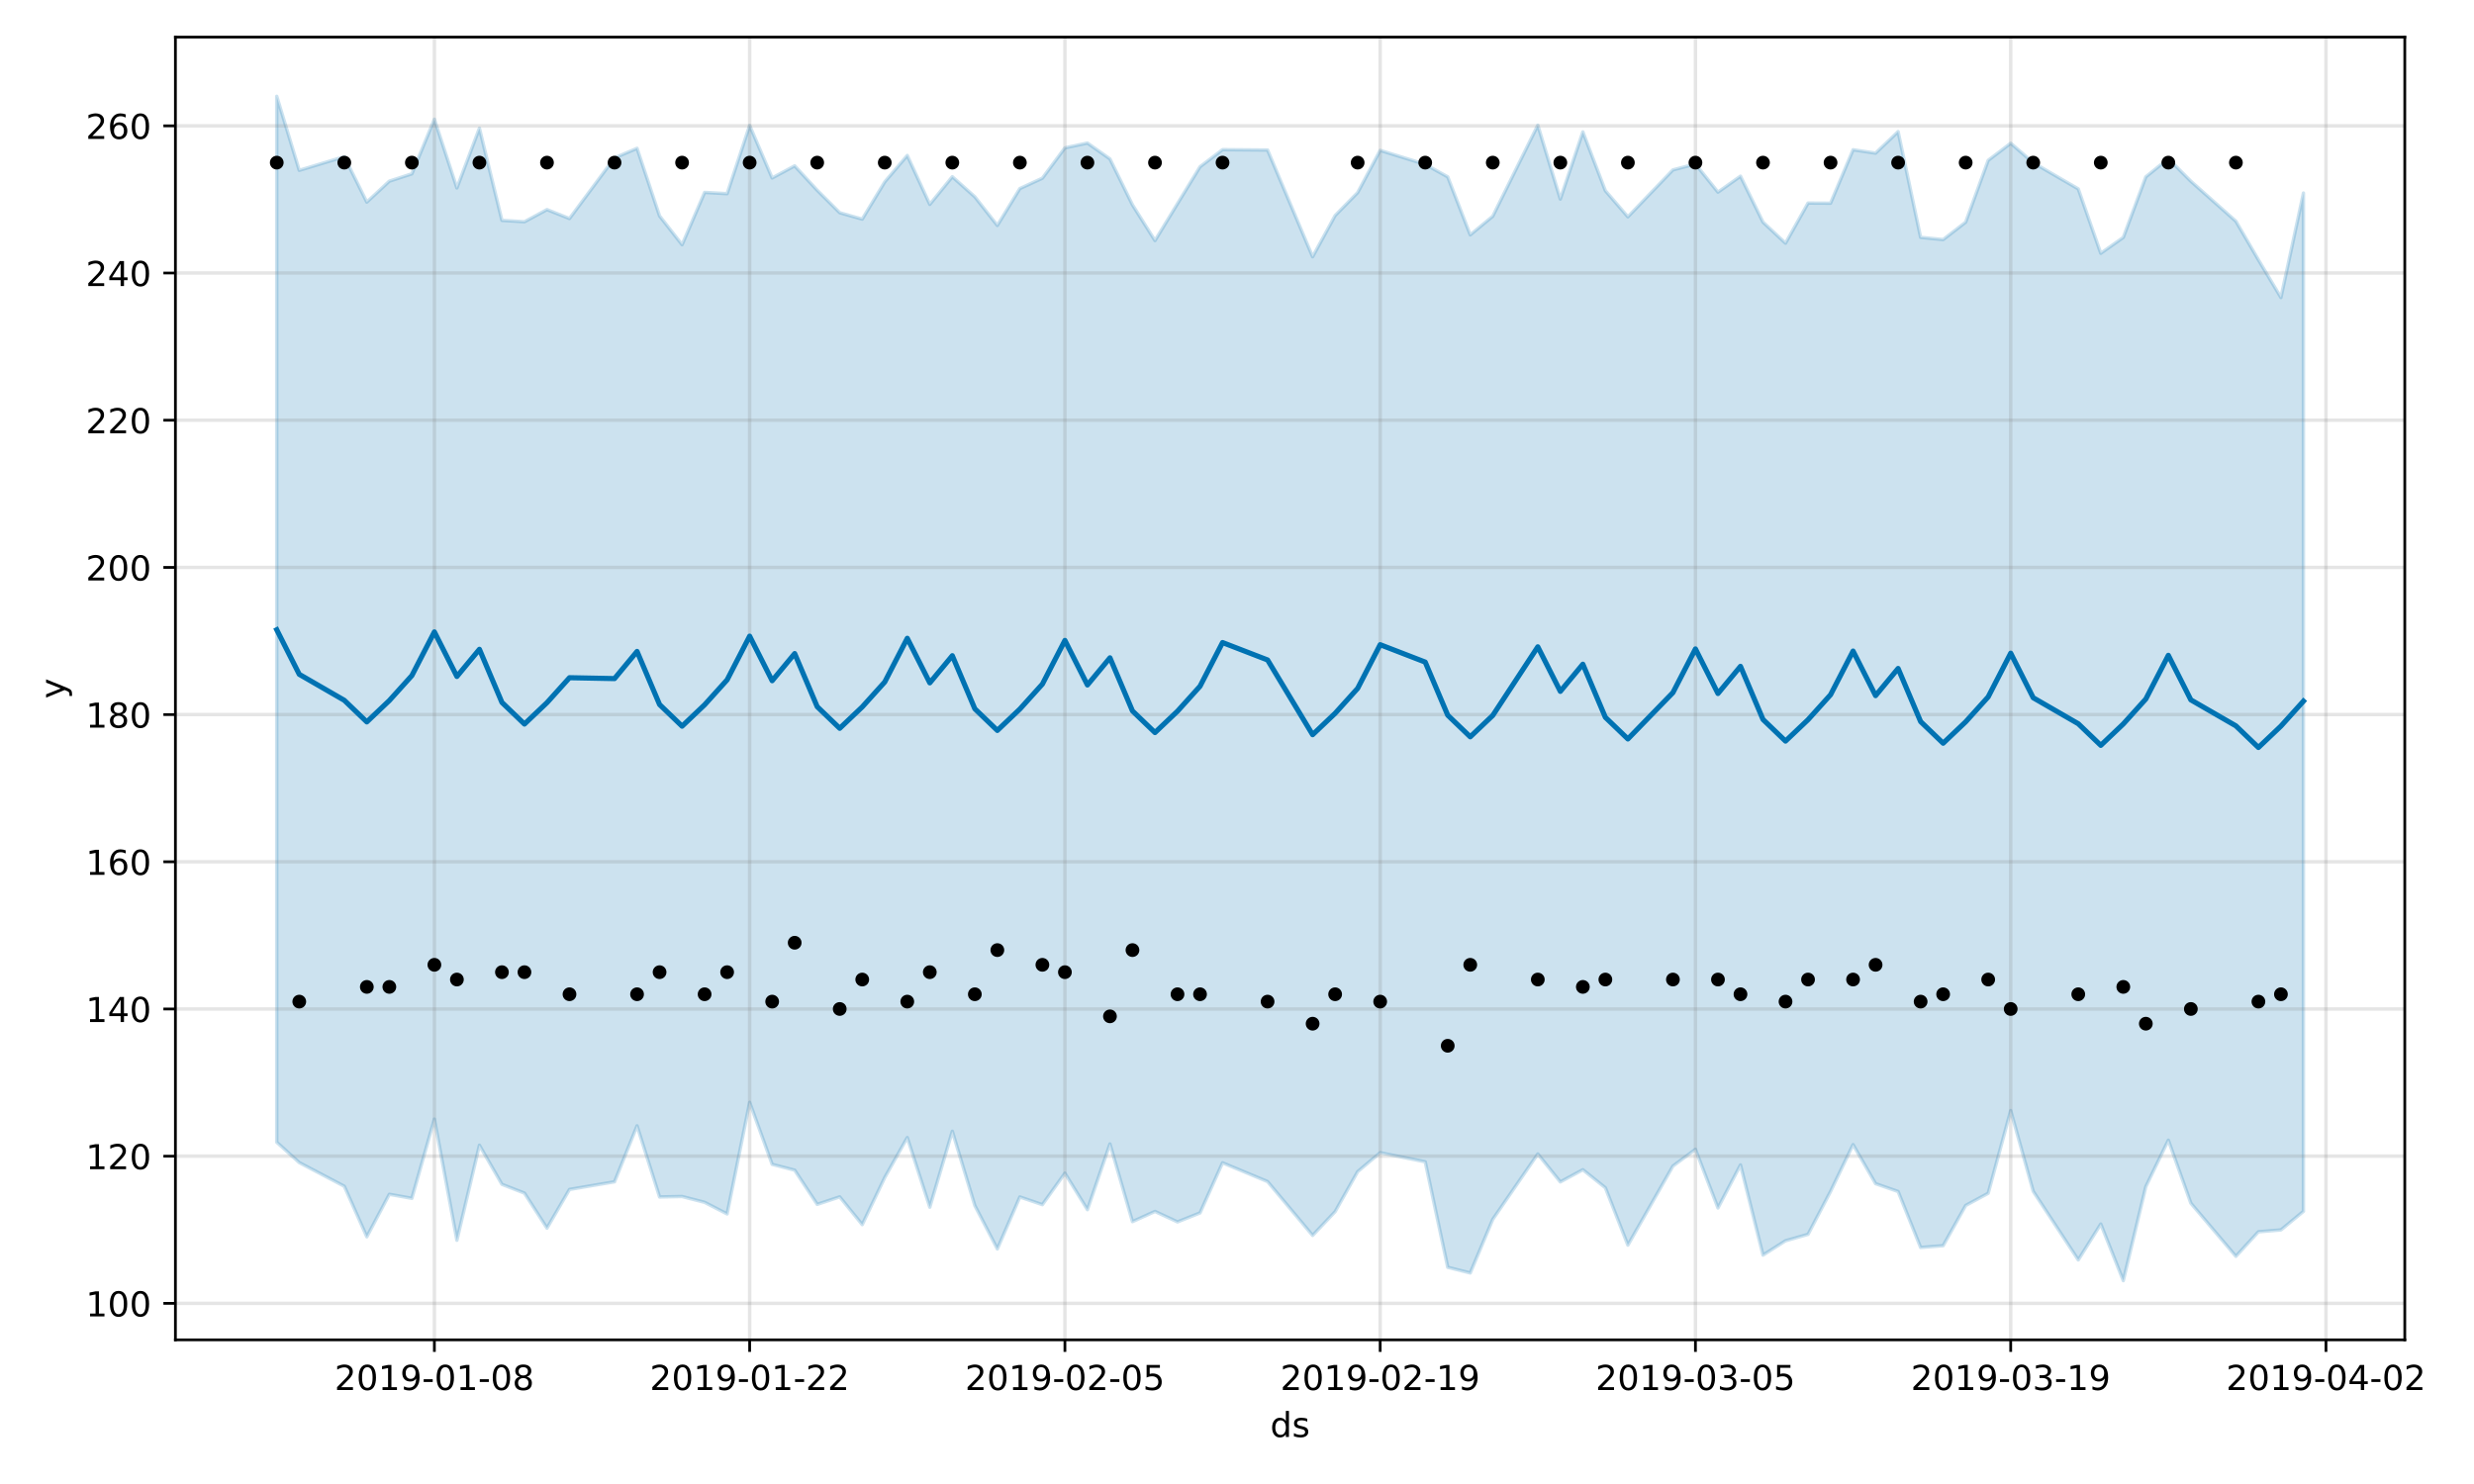 <?xml version="1.0" encoding="utf-8" standalone="no"?>
<!DOCTYPE svg PUBLIC "-//W3C//DTD SVG 1.1//EN"
  "http://www.w3.org/Graphics/SVG/1.1/DTD/svg11.dtd">
<!-- Created with matplotlib (https://matplotlib.org/) -->
<svg height="432pt" version="1.1" viewBox="0 0 720 432" width="720pt" xmlns="http://www.w3.org/2000/svg" xmlns:xlink="http://www.w3.org/1999/xlink">
 <defs>
  <style type="text/css">
*{stroke-linecap:butt;stroke-linejoin:round;}
  </style>
 </defs>
 <g id="figure_1">
  <g id="patch_1">
   <path d="M 0 432 
L 720 432 
L 720 0 
L 0 0 
z
" style="fill:#ffffff;"/>
  </g>
  <g id="axes_1">
   <g id="patch_2">
    <path d="M 51.05 390.04 
L 699.857 390.04 
L 699.857 10.8 
L 51.05 10.8 
z
" style="fill:#ffffff;"/>
   </g>
   <g id="PolyCollection_1">
    <defs>
     <path d="M 80.541 -403.962 
L 80.541 -99.495 
L 87.095 -93.564 
L 100.202 -86.672 
L 106.756 -71.964 
L 113.309 -84.334 
L 119.863 -83.159 
L 126.417 -106.236 
L 132.97 -70.953 
L 139.524 -98.624 
L 146.077 -87.231 
L 152.631 -84.676 
L 159.185 -74.483 
L 165.738 -85.746 
L 178.845 -87.97 
L 185.399 -104.265 
L 191.953 -83.558 
L 198.506 -83.689 
L 205.06 -81.997 
L 211.613 -78.62 
L 218.167 -111.106 
L 224.721 -93.049 
L 231.274 -91.357 
L 237.828 -81.404 
L 244.381 -83.59 
L 250.935 -75.5 
L 257.489 -89.214 
L 264.042 -100.843 
L 270.596 -80.58 
L 277.15 -102.681 
L 283.703 -81.056 
L 290.257 -68.431 
L 296.81 -83.56 
L 303.364 -81.314 
L 309.918 -90.483 
L 316.471 -79.855 
L 323.025 -98.994 
L 329.578 -76.374 
L 336.132 -79.344 
L 342.686 -76.293 
L 349.239 -78.913 
L 355.793 -93.5 
L 368.9 -88.036 
L 382.007 -72.354 
L 388.561 -79.288 
L 395.114 -90.927 
L 401.668 -96.446 
L 414.775 -93.793 
L 421.329 -63.081 
L 427.883 -61.431 
L 434.436 -77.038 
L 447.543 -96.08 
L 454.097 -87.934 
L 460.651 -91.487 
L 467.204 -86.235 
L 473.758 -69.532 
L 486.865 -92.55 
L 493.419 -97.434 
L 499.972 -80.355 
L 506.526 -92.887 
L 513.079 -66.636 
L 519.633 -70.805 
L 526.187 -72.674 
L 532.74 -85.16 
L 539.294 -98.794 
L 545.847 -87.426 
L 552.401 -85.144 
L 558.955 -68.853 
L 565.508 -69.372 
L 572.062 -81.079 
L 578.616 -84.63 
L 585.169 -108.713 
L 591.723 -85.205 
L 604.83 -65.234 
L 611.384 -75.677 
L 617.937 -59.198 
L 624.491 -86.558 
L 631.044 -100.089 
L 637.598 -81.744 
L 650.705 -66.273 
L 657.259 -73.42 
L 663.812 -73.955 
L 670.366 -79.377 
L 670.366 -375.797 
L 670.366 -375.797 
L 663.812 -345.385 
L 657.259 -356.361 
L 650.705 -367.601 
L 637.598 -379.242 
L 631.044 -385.816 
L 624.491 -380.514 
L 617.937 -362.886 
L 611.384 -358.269 
L 604.83 -377.008 
L 591.723 -384.635 
L 585.169 -390.298 
L 578.616 -385.318 
L 572.062 -367.329 
L 565.508 -362.26 
L 558.955 -362.906 
L 552.401 -393.689 
L 545.847 -387.421 
L 539.294 -388.406 
L 532.74 -372.845 
L 526.187 -372.884 
L 519.633 -361.213 
L 513.079 -367.337 
L 506.526 -380.712 
L 499.972 -376.065 
L 493.419 -384.256 
L 486.865 -382.544 
L 473.758 -368.881 
L 467.204 -376.483 
L 460.651 -393.604 
L 454.097 -374.051 
L 447.543 -395.555 
L 434.436 -369.061 
L 427.883 -363.634 
L 421.329 -380.515 
L 414.775 -384.159 
L 401.668 -388.223 
L 395.114 -375.933 
L 388.561 -369.263 
L 382.007 -357.257 
L 368.9 -388.326 
L 355.793 -388.437 
L 349.239 -383.449 
L 342.686 -372.718 
L 336.132 -361.967 
L 329.578 -372.369 
L 323.025 -385.743 
L 316.471 -390.36 
L 309.918 -388.961 
L 303.364 -380.131 
L 296.81 -377.116 
L 290.257 -366.371 
L 283.703 -374.71 
L 277.15 -380.554 
L 270.596 -372.499 
L 264.042 -386.744 
L 257.489 -379.051 
L 250.935 -368.212 
L 244.381 -370.079 
L 237.828 -376.612 
L 231.274 -383.718 
L 224.721 -380.191 
L 218.167 -395.473 
L 211.613 -375.619 
L 205.06 -375.986 
L 198.506 -360.762 
L 191.953 -369.141 
L 185.399 -388.819 
L 178.845 -386.038 
L 165.738 -368.384 
L 159.185 -370.987 
L 152.631 -367.448 
L 146.077 -367.85 
L 139.524 -394.671 
L 132.97 -377.285 
L 126.417 -397.301 
L 119.863 -381.398 
L 113.309 -379.264 
L 106.756 -373.166 
L 100.202 -386.393 
L 87.095 -382.414 
L 80.541 -403.962 
z
" id="me6d55cafd7" style="stroke:#0072b2;stroke-opacity:0.2;"/>
    </defs>
    <g clip-path="url(#pf7420d86e8)">
     <use style="fill:#0072b2;fill-opacity:0.2;stroke:#0072b2;stroke-opacity:0.2;" x="0" xlink:href="#me6d55cafd7" y="432"/>
    </g>
   </g>
   <g id="matplotlib.axis_1">
    <g id="xtick_1">
     <g id="line2d_1">
      <path clip-path="url(#pf7420d86e8)" d="M 126.417 390.04 
L 126.417 10.8 
" style="fill:none;stroke:#808080;stroke-linecap:square;stroke-opacity:0.2;"/>
     </g>
     <g id="line2d_2">
      <defs>
       <path d="M 0 0 
L 0 3.5 
" id="m0bcedf85aa" style="stroke:#000000;stroke-width:0.8;"/>
      </defs>
      <g>
       <use style="stroke:#000000;stroke-width:0.8;" x="126.417" xlink:href="#m0bcedf85aa" y="390.04"/>
      </g>
     </g>
     <g id="text_1">
      <!-- 2019-01-08 -->
      <defs>
       <path d="M 19.188 8.297 
L 53.609 8.297 
L 53.609 0 
L 7.328 0 
L 7.328 8.297 
Q 12.938 14.109 22.625 23.891 
Q 32.328 33.688 34.812 36.531 
Q 39.547 41.844 41.422 45.531 
Q 43.312 49.219 43.312 52.781 
Q 43.312 58.594 39.234 62.25 
Q 35.156 65.922 28.609 65.922 
Q 23.969 65.922 18.812 64.312 
Q 13.672 62.703 7.812 59.422 
L 7.812 69.391 
Q 13.766 71.781 18.938 73 
Q 24.125 74.219 28.422 74.219 
Q 39.75 74.219 46.484 68.547 
Q 53.219 62.891 53.219 53.422 
Q 53.219 48.922 51.531 44.891 
Q 49.859 40.875 45.406 35.406 
Q 44.188 33.984 37.641 27.219 
Q 31.109 20.453 19.188 8.297 
z
" id="DejaVuSans-50"/>
       <path d="M 31.781 66.406 
Q 24.172 66.406 20.328 58.906 
Q 16.5 51.422 16.5 36.375 
Q 16.5 21.391 20.328 13.891 
Q 24.172 6.391 31.781 6.391 
Q 39.453 6.391 43.281 13.891 
Q 47.125 21.391 47.125 36.375 
Q 47.125 51.422 43.281 58.906 
Q 39.453 66.406 31.781 66.406 
z
M 31.781 74.219 
Q 44.047 74.219 50.516 64.516 
Q 56.984 54.828 56.984 36.375 
Q 56.984 17.969 50.516 8.266 
Q 44.047 -1.422 31.781 -1.422 
Q 19.531 -1.422 13.062 8.266 
Q 6.594 17.969 6.594 36.375 
Q 6.594 54.828 13.062 64.516 
Q 19.531 74.219 31.781 74.219 
z
" id="DejaVuSans-48"/>
       <path d="M 12.406 8.297 
L 28.516 8.297 
L 28.516 63.922 
L 10.984 60.406 
L 10.984 69.391 
L 28.422 72.906 
L 38.281 72.906 
L 38.281 8.297 
L 54.391 8.297 
L 54.391 0 
L 12.406 0 
z
" id="DejaVuSans-49"/>
       <path d="M 10.984 1.516 
L 10.984 10.5 
Q 14.703 8.734 18.5 7.812 
Q 22.312 6.891 25.984 6.891 
Q 35.75 6.891 40.891 13.453 
Q 46.047 20.016 46.781 33.406 
Q 43.953 29.203 39.594 26.953 
Q 35.25 24.703 29.984 24.703 
Q 19.047 24.703 12.672 31.312 
Q 6.297 37.938 6.297 49.422 
Q 6.297 60.641 12.938 67.422 
Q 19.578 74.219 30.609 74.219 
Q 43.266 74.219 49.922 64.516 
Q 56.594 54.828 56.594 36.375 
Q 56.594 19.141 48.406 8.859 
Q 40.234 -1.422 26.422 -1.422 
Q 22.703 -1.422 18.891 -0.688 
Q 15.094 0.047 10.984 1.516 
z
M 30.609 32.422 
Q 37.25 32.422 41.125 36.953 
Q 45.016 41.5 45.016 49.422 
Q 45.016 57.281 41.125 61.844 
Q 37.25 66.406 30.609 66.406 
Q 23.969 66.406 20.094 61.844 
Q 16.219 57.281 16.219 49.422 
Q 16.219 41.5 20.094 36.953 
Q 23.969 32.422 30.609 32.422 
z
" id="DejaVuSans-57"/>
       <path d="M 4.891 31.391 
L 31.203 31.391 
L 31.203 23.391 
L 4.891 23.391 
z
" id="DejaVuSans-45"/>
       <path d="M 31.781 34.625 
Q 24.75 34.625 20.719 30.859 
Q 16.703 27.094 16.703 20.516 
Q 16.703 13.922 20.719 10.156 
Q 24.75 6.391 31.781 6.391 
Q 38.812 6.391 42.859 10.172 
Q 46.922 13.969 46.922 20.516 
Q 46.922 27.094 42.891 30.859 
Q 38.875 34.625 31.781 34.625 
z
M 21.922 38.812 
Q 15.578 40.375 12.031 44.719 
Q 8.5 49.078 8.5 55.328 
Q 8.5 64.062 14.719 69.141 
Q 20.953 74.219 31.781 74.219 
Q 42.672 74.219 48.875 69.141 
Q 55.078 64.062 55.078 55.328 
Q 55.078 49.078 51.531 44.719 
Q 48 40.375 41.703 38.812 
Q 48.828 37.156 52.797 32.312 
Q 56.781 27.484 56.781 20.516 
Q 56.781 9.906 50.312 4.234 
Q 43.844 -1.422 31.781 -1.422 
Q 19.734 -1.422 13.25 4.234 
Q 6.781 9.906 6.781 20.516 
Q 6.781 27.484 10.781 32.312 
Q 14.797 37.156 21.922 38.812 
z
M 18.312 54.391 
Q 18.312 48.734 21.844 45.562 
Q 25.391 42.391 31.781 42.391 
Q 38.141 42.391 41.719 45.562 
Q 45.312 48.734 45.312 54.391 
Q 45.312 60.062 41.719 63.234 
Q 38.141 66.406 31.781 66.406 
Q 25.391 66.406 21.844 63.234 
Q 18.312 60.062 18.312 54.391 
z
" id="DejaVuSans-56"/>
      </defs>
      <g transform="translate(97.359 404.638)scale(0.1 -0.1)">
       <use xlink:href="#DejaVuSans-50"/>
       <use x="63.623" xlink:href="#DejaVuSans-48"/>
       <use x="127.246" xlink:href="#DejaVuSans-49"/>
       <use x="190.869" xlink:href="#DejaVuSans-57"/>
       <use x="254.492" xlink:href="#DejaVuSans-45"/>
       <use x="290.576" xlink:href="#DejaVuSans-48"/>
       <use x="354.199" xlink:href="#DejaVuSans-49"/>
       <use x="417.822" xlink:href="#DejaVuSans-45"/>
       <use x="453.906" xlink:href="#DejaVuSans-48"/>
       <use x="517.529" xlink:href="#DejaVuSans-56"/>
      </g>
     </g>
    </g>
    <g id="xtick_2">
     <g id="line2d_3">
      <path clip-path="url(#pf7420d86e8)" d="M 218.167 390.04 
L 218.167 10.8 
" style="fill:none;stroke:#808080;stroke-linecap:square;stroke-opacity:0.2;"/>
     </g>
     <g id="line2d_4">
      <g>
       <use style="stroke:#000000;stroke-width:0.8;" x="218.167" xlink:href="#m0bcedf85aa" y="390.04"/>
      </g>
     </g>
     <g id="text_2">
      <!-- 2019-01-22 -->
      <g transform="translate(189.109 404.638)scale(0.1 -0.1)">
       <use xlink:href="#DejaVuSans-50"/>
       <use x="63.623" xlink:href="#DejaVuSans-48"/>
       <use x="127.246" xlink:href="#DejaVuSans-49"/>
       <use x="190.869" xlink:href="#DejaVuSans-57"/>
       <use x="254.492" xlink:href="#DejaVuSans-45"/>
       <use x="290.576" xlink:href="#DejaVuSans-48"/>
       <use x="354.199" xlink:href="#DejaVuSans-49"/>
       <use x="417.822" xlink:href="#DejaVuSans-45"/>
       <use x="453.906" xlink:href="#DejaVuSans-50"/>
       <use x="517.529" xlink:href="#DejaVuSans-50"/>
      </g>
     </g>
    </g>
    <g id="xtick_3">
     <g id="line2d_5">
      <path clip-path="url(#pf7420d86e8)" d="M 309.918 390.04 
L 309.918 10.8 
" style="fill:none;stroke:#808080;stroke-linecap:square;stroke-opacity:0.2;"/>
     </g>
     <g id="line2d_6">
      <g>
       <use style="stroke:#000000;stroke-width:0.8;" x="309.918" xlink:href="#m0bcedf85aa" y="390.04"/>
      </g>
     </g>
     <g id="text_3">
      <!-- 2019-02-05 -->
      <defs>
       <path d="M 10.797 72.906 
L 49.516 72.906 
L 49.516 64.594 
L 19.828 64.594 
L 19.828 46.734 
Q 21.969 47.469 24.109 47.828 
Q 26.266 48.188 28.422 48.188 
Q 40.625 48.188 47.75 41.5 
Q 54.891 34.812 54.891 23.391 
Q 54.891 11.625 47.562 5.094 
Q 40.234 -1.422 26.906 -1.422 
Q 22.312 -1.422 17.547 -0.641 
Q 12.797 0.141 7.719 1.703 
L 7.719 11.625 
Q 12.109 9.234 16.797 8.062 
Q 21.484 6.891 26.703 6.891 
Q 35.156 6.891 40.078 11.328 
Q 45.016 15.766 45.016 23.391 
Q 45.016 31 40.078 35.438 
Q 35.156 39.891 26.703 39.891 
Q 22.75 39.891 18.812 39.016 
Q 14.891 38.141 10.797 36.281 
z
" id="DejaVuSans-53"/>
      </defs>
      <g transform="translate(280.86 404.638)scale(0.1 -0.1)">
       <use xlink:href="#DejaVuSans-50"/>
       <use x="63.623" xlink:href="#DejaVuSans-48"/>
       <use x="127.246" xlink:href="#DejaVuSans-49"/>
       <use x="190.869" xlink:href="#DejaVuSans-57"/>
       <use x="254.492" xlink:href="#DejaVuSans-45"/>
       <use x="290.576" xlink:href="#DejaVuSans-48"/>
       <use x="354.199" xlink:href="#DejaVuSans-50"/>
       <use x="417.822" xlink:href="#DejaVuSans-45"/>
       <use x="453.906" xlink:href="#DejaVuSans-48"/>
       <use x="517.529" xlink:href="#DejaVuSans-53"/>
      </g>
     </g>
    </g>
    <g id="xtick_4">
     <g id="line2d_7">
      <path clip-path="url(#pf7420d86e8)" d="M 401.668 390.04 
L 401.668 10.8 
" style="fill:none;stroke:#808080;stroke-linecap:square;stroke-opacity:0.2;"/>
     </g>
     <g id="line2d_8">
      <g>
       <use style="stroke:#000000;stroke-width:0.8;" x="401.668" xlink:href="#m0bcedf85aa" y="390.04"/>
      </g>
     </g>
     <g id="text_4">
      <!-- 2019-02-19 -->
      <g transform="translate(372.61 404.638)scale(0.1 -0.1)">
       <use xlink:href="#DejaVuSans-50"/>
       <use x="63.623" xlink:href="#DejaVuSans-48"/>
       <use x="127.246" xlink:href="#DejaVuSans-49"/>
       <use x="190.869" xlink:href="#DejaVuSans-57"/>
       <use x="254.492" xlink:href="#DejaVuSans-45"/>
       <use x="290.576" xlink:href="#DejaVuSans-48"/>
       <use x="354.199" xlink:href="#DejaVuSans-50"/>
       <use x="417.822" xlink:href="#DejaVuSans-45"/>
       <use x="453.906" xlink:href="#DejaVuSans-49"/>
       <use x="517.529" xlink:href="#DejaVuSans-57"/>
      </g>
     </g>
    </g>
    <g id="xtick_5">
     <g id="line2d_9">
      <path clip-path="url(#pf7420d86e8)" d="M 493.419 390.04 
L 493.419 10.8 
" style="fill:none;stroke:#808080;stroke-linecap:square;stroke-opacity:0.2;"/>
     </g>
     <g id="line2d_10">
      <g>
       <use style="stroke:#000000;stroke-width:0.8;" x="493.419" xlink:href="#m0bcedf85aa" y="390.04"/>
      </g>
     </g>
     <g id="text_5">
      <!-- 2019-03-05 -->
      <defs>
       <path d="M 40.578 39.312 
Q 47.656 37.797 51.625 33 
Q 55.609 28.219 55.609 21.188 
Q 55.609 10.406 48.188 4.484 
Q 40.766 -1.422 27.094 -1.422 
Q 22.516 -1.422 17.656 -0.516 
Q 12.797 0.391 7.625 2.203 
L 7.625 11.719 
Q 11.719 9.328 16.594 8.109 
Q 21.484 6.891 26.812 6.891 
Q 36.078 6.891 40.938 10.547 
Q 45.797 14.203 45.797 21.188 
Q 45.797 27.641 41.281 31.266 
Q 36.766 34.906 28.719 34.906 
L 20.219 34.906 
L 20.219 43.016 
L 29.109 43.016 
Q 36.375 43.016 40.234 45.922 
Q 44.094 48.828 44.094 54.297 
Q 44.094 59.906 40.109 62.906 
Q 36.141 65.922 28.719 65.922 
Q 24.656 65.922 20.016 65.031 
Q 15.375 64.156 9.812 62.312 
L 9.812 71.094 
Q 15.438 72.656 20.344 73.438 
Q 25.25 74.219 29.594 74.219 
Q 40.828 74.219 47.359 69.109 
Q 53.906 64.016 53.906 55.328 
Q 53.906 49.266 50.438 45.094 
Q 46.969 40.922 40.578 39.312 
z
" id="DejaVuSans-51"/>
      </defs>
      <g transform="translate(464.361 404.638)scale(0.1 -0.1)">
       <use xlink:href="#DejaVuSans-50"/>
       <use x="63.623" xlink:href="#DejaVuSans-48"/>
       <use x="127.246" xlink:href="#DejaVuSans-49"/>
       <use x="190.869" xlink:href="#DejaVuSans-57"/>
       <use x="254.492" xlink:href="#DejaVuSans-45"/>
       <use x="290.576" xlink:href="#DejaVuSans-48"/>
       <use x="354.199" xlink:href="#DejaVuSans-51"/>
       <use x="417.822" xlink:href="#DejaVuSans-45"/>
       <use x="453.906" xlink:href="#DejaVuSans-48"/>
       <use x="517.529" xlink:href="#DejaVuSans-53"/>
      </g>
     </g>
    </g>
    <g id="xtick_6">
     <g id="line2d_11">
      <path clip-path="url(#pf7420d86e8)" d="M 585.169 390.04 
L 585.169 10.8 
" style="fill:none;stroke:#808080;stroke-linecap:square;stroke-opacity:0.2;"/>
     </g>
     <g id="line2d_12">
      <g>
       <use style="stroke:#000000;stroke-width:0.8;" x="585.169" xlink:href="#m0bcedf85aa" y="390.04"/>
      </g>
     </g>
     <g id="text_6">
      <!-- 2019-03-19 -->
      <g transform="translate(556.111 404.638)scale(0.1 -0.1)">
       <use xlink:href="#DejaVuSans-50"/>
       <use x="63.623" xlink:href="#DejaVuSans-48"/>
       <use x="127.246" xlink:href="#DejaVuSans-49"/>
       <use x="190.869" xlink:href="#DejaVuSans-57"/>
       <use x="254.492" xlink:href="#DejaVuSans-45"/>
       <use x="290.576" xlink:href="#DejaVuSans-48"/>
       <use x="354.199" xlink:href="#DejaVuSans-51"/>
       <use x="417.822" xlink:href="#DejaVuSans-45"/>
       <use x="453.906" xlink:href="#DejaVuSans-49"/>
       <use x="517.529" xlink:href="#DejaVuSans-57"/>
      </g>
     </g>
    </g>
    <g id="xtick_7">
     <g id="line2d_13">
      <path clip-path="url(#pf7420d86e8)" d="M 676.92 390.04 
L 676.92 10.8 
" style="fill:none;stroke:#808080;stroke-linecap:square;stroke-opacity:0.2;"/>
     </g>
     <g id="line2d_14">
      <g>
       <use style="stroke:#000000;stroke-width:0.8;" x="676.92" xlink:href="#m0bcedf85aa" y="390.04"/>
      </g>
     </g>
     <g id="text_7">
      <!-- 2019-04-02 -->
      <defs>
       <path d="M 37.797 64.312 
L 12.891 25.391 
L 37.797 25.391 
z
M 35.203 72.906 
L 47.609 72.906 
L 47.609 25.391 
L 58.016 25.391 
L 58.016 17.188 
L 47.609 17.188 
L 47.609 0 
L 37.797 0 
L 37.797 17.188 
L 4.891 17.188 
L 4.891 26.703 
z
" id="DejaVuSans-52"/>
      </defs>
      <g transform="translate(647.862 404.638)scale(0.1 -0.1)">
       <use xlink:href="#DejaVuSans-50"/>
       <use x="63.623" xlink:href="#DejaVuSans-48"/>
       <use x="127.246" xlink:href="#DejaVuSans-49"/>
       <use x="190.869" xlink:href="#DejaVuSans-57"/>
       <use x="254.492" xlink:href="#DejaVuSans-45"/>
       <use x="290.576" xlink:href="#DejaVuSans-48"/>
       <use x="354.199" xlink:href="#DejaVuSans-52"/>
       <use x="417.822" xlink:href="#DejaVuSans-45"/>
       <use x="453.906" xlink:href="#DejaVuSans-48"/>
       <use x="517.529" xlink:href="#DejaVuSans-50"/>
      </g>
     </g>
    </g>
    <g id="text_8">
     <!-- ds -->
     <defs>
      <path d="M 45.406 46.391 
L 45.406 75.984 
L 54.391 75.984 
L 54.391 0 
L 45.406 0 
L 45.406 8.203 
Q 42.578 3.328 38.25 0.953 
Q 33.938 -1.422 27.875 -1.422 
Q 17.969 -1.422 11.734 6.484 
Q 5.516 14.406 5.516 27.297 
Q 5.516 40.188 11.734 48.094 
Q 17.969 56 27.875 56 
Q 33.938 56 38.25 53.625 
Q 42.578 51.266 45.406 46.391 
z
M 14.797 27.297 
Q 14.797 17.391 18.875 11.75 
Q 22.953 6.109 30.078 6.109 
Q 37.203 6.109 41.297 11.75 
Q 45.406 17.391 45.406 27.297 
Q 45.406 37.203 41.297 42.844 
Q 37.203 48.484 30.078 48.484 
Q 22.953 48.484 18.875 42.844 
Q 14.797 37.203 14.797 27.297 
z
" id="DejaVuSans-100"/>
      <path d="M 44.281 53.078 
L 44.281 44.578 
Q 40.484 46.531 36.375 47.5 
Q 32.281 48.484 27.875 48.484 
Q 21.188 48.484 17.844 46.438 
Q 14.5 44.391 14.5 40.281 
Q 14.5 37.156 16.891 35.375 
Q 19.281 33.594 26.516 31.984 
L 29.594 31.297 
Q 39.156 29.25 43.188 25.516 
Q 47.219 21.781 47.219 15.094 
Q 47.219 7.469 41.188 3.016 
Q 35.156 -1.422 24.609 -1.422 
Q 20.219 -1.422 15.453 -0.562 
Q 10.688 0.297 5.422 2 
L 5.422 11.281 
Q 10.406 8.688 15.234 7.391 
Q 20.062 6.109 24.812 6.109 
Q 31.156 6.109 34.562 8.281 
Q 37.984 10.453 37.984 14.406 
Q 37.984 18.062 35.516 20.016 
Q 33.062 21.969 24.703 23.781 
L 21.578 24.516 
Q 13.234 26.266 9.516 29.906 
Q 5.812 33.547 5.812 39.891 
Q 5.812 47.609 11.281 51.797 
Q 16.75 56 26.812 56 
Q 31.781 56 36.172 55.266 
Q 40.578 54.547 44.281 53.078 
z
" id="DejaVuSans-115"/>
     </defs>
     <g transform="translate(369.675 418.317)scale(0.1 -0.1)">
      <use xlink:href="#DejaVuSans-100"/>
      <use x="63.477" xlink:href="#DejaVuSans-115"/>
     </g>
    </g>
   </g>
   <g id="matplotlib.axis_2">
    <g id="ytick_1">
     <g id="line2d_15">
      <path clip-path="url(#pf7420d86e8)" d="M 51.05 379.412 
L 699.857 379.412 
" style="fill:none;stroke:#808080;stroke-linecap:square;stroke-opacity:0.2;"/>
     </g>
     <g id="line2d_16">
      <defs>
       <path d="M 0 0 
L -3.5 0 
" id="m474d0fff5d" style="stroke:#000000;stroke-width:0.8;"/>
      </defs>
      <g>
       <use style="stroke:#000000;stroke-width:0.8;" x="51.05" xlink:href="#m474d0fff5d" y="379.412"/>
      </g>
     </g>
     <g id="text_9">
      <!-- 100 -->
      <g transform="translate(24.962 383.211)scale(0.1 -0.1)">
       <use xlink:href="#DejaVuSans-49"/>
       <use x="63.623" xlink:href="#DejaVuSans-48"/>
       <use x="127.246" xlink:href="#DejaVuSans-48"/>
      </g>
     </g>
    </g>
    <g id="ytick_2">
     <g id="line2d_17">
      <path clip-path="url(#pf7420d86e8)" d="M 51.05 336.564 
L 699.857 336.564 
" style="fill:none;stroke:#808080;stroke-linecap:square;stroke-opacity:0.2;"/>
     </g>
     <g id="line2d_18">
      <g>
       <use style="stroke:#000000;stroke-width:0.8;" x="51.05" xlink:href="#m474d0fff5d" y="336.564"/>
      </g>
     </g>
     <g id="text_10">
      <!-- 120 -->
      <g transform="translate(24.962 340.363)scale(0.1 -0.1)">
       <use xlink:href="#DejaVuSans-49"/>
       <use x="63.623" xlink:href="#DejaVuSans-50"/>
       <use x="127.246" xlink:href="#DejaVuSans-48"/>
      </g>
     </g>
    </g>
    <g id="ytick_3">
     <g id="line2d_19">
      <path clip-path="url(#pf7420d86e8)" d="M 51.05 293.716 
L 699.857 293.716 
" style="fill:none;stroke:#808080;stroke-linecap:square;stroke-opacity:0.2;"/>
     </g>
     <g id="line2d_20">
      <g>
       <use style="stroke:#000000;stroke-width:0.8;" x="51.05" xlink:href="#m474d0fff5d" y="293.716"/>
      </g>
     </g>
     <g id="text_11">
      <!-- 140 -->
      <g transform="translate(24.962 297.516)scale(0.1 -0.1)">
       <use xlink:href="#DejaVuSans-49"/>
       <use x="63.623" xlink:href="#DejaVuSans-52"/>
       <use x="127.246" xlink:href="#DejaVuSans-48"/>
      </g>
     </g>
    </g>
    <g id="ytick_4">
     <g id="line2d_21">
      <path clip-path="url(#pf7420d86e8)" d="M 51.05 250.868 
L 699.857 250.868 
" style="fill:none;stroke:#808080;stroke-linecap:square;stroke-opacity:0.2;"/>
     </g>
     <g id="line2d_22">
      <g>
       <use style="stroke:#000000;stroke-width:0.8;" x="51.05" xlink:href="#m474d0fff5d" y="250.868"/>
      </g>
     </g>
     <g id="text_12">
      <!-- 160 -->
      <defs>
       <path d="M 33.016 40.375 
Q 26.375 40.375 22.484 35.828 
Q 18.609 31.297 18.609 23.391 
Q 18.609 15.531 22.484 10.953 
Q 26.375 6.391 33.016 6.391 
Q 39.656 6.391 43.531 10.953 
Q 47.406 15.531 47.406 23.391 
Q 47.406 31.297 43.531 35.828 
Q 39.656 40.375 33.016 40.375 
z
M 52.594 71.297 
L 52.594 62.312 
Q 48.875 64.062 45.094 64.984 
Q 41.312 65.922 37.594 65.922 
Q 27.828 65.922 22.672 59.328 
Q 17.531 52.734 16.797 39.406 
Q 19.672 43.656 24.016 45.922 
Q 28.375 48.188 33.594 48.188 
Q 44.578 48.188 50.953 41.516 
Q 57.328 34.859 57.328 23.391 
Q 57.328 12.156 50.688 5.359 
Q 44.047 -1.422 33.016 -1.422 
Q 20.359 -1.422 13.672 8.266 
Q 6.984 17.969 6.984 36.375 
Q 6.984 53.656 15.188 63.938 
Q 23.391 74.219 37.203 74.219 
Q 40.922 74.219 44.703 73.484 
Q 48.484 72.75 52.594 71.297 
z
" id="DejaVuSans-54"/>
      </defs>
      <g transform="translate(24.962 254.668)scale(0.1 -0.1)">
       <use xlink:href="#DejaVuSans-49"/>
       <use x="63.623" xlink:href="#DejaVuSans-54"/>
       <use x="127.246" xlink:href="#DejaVuSans-48"/>
      </g>
     </g>
    </g>
    <g id="ytick_5">
     <g id="line2d_23">
      <path clip-path="url(#pf7420d86e8)" d="M 51.05 208.021 
L 699.857 208.021 
" style="fill:none;stroke:#808080;stroke-linecap:square;stroke-opacity:0.2;"/>
     </g>
     <g id="line2d_24">
      <g>
       <use style="stroke:#000000;stroke-width:0.8;" x="51.05" xlink:href="#m474d0fff5d" y="208.021"/>
      </g>
     </g>
     <g id="text_13">
      <!-- 180 -->
      <g transform="translate(24.962 211.82)scale(0.1 -0.1)">
       <use xlink:href="#DejaVuSans-49"/>
       <use x="63.623" xlink:href="#DejaVuSans-56"/>
       <use x="127.246" xlink:href="#DejaVuSans-48"/>
      </g>
     </g>
    </g>
    <g id="ytick_6">
     <g id="line2d_25">
      <path clip-path="url(#pf7420d86e8)" d="M 51.05 165.173 
L 699.857 165.173 
" style="fill:none;stroke:#808080;stroke-linecap:square;stroke-opacity:0.2;"/>
     </g>
     <g id="line2d_26">
      <g>
       <use style="stroke:#000000;stroke-width:0.8;" x="51.05" xlink:href="#m474d0fff5d" y="165.173"/>
      </g>
     </g>
     <g id="text_14">
      <!-- 200 -->
      <g transform="translate(24.962 168.972)scale(0.1 -0.1)">
       <use xlink:href="#DejaVuSans-50"/>
       <use x="63.623" xlink:href="#DejaVuSans-48"/>
       <use x="127.246" xlink:href="#DejaVuSans-48"/>
      </g>
     </g>
    </g>
    <g id="ytick_7">
     <g id="line2d_27">
      <path clip-path="url(#pf7420d86e8)" d="M 51.05 122.325 
L 699.857 122.325 
" style="fill:none;stroke:#808080;stroke-linecap:square;stroke-opacity:0.2;"/>
     </g>
     <g id="line2d_28">
      <g>
       <use style="stroke:#000000;stroke-width:0.8;" x="51.05" xlink:href="#m474d0fff5d" y="122.325"/>
      </g>
     </g>
     <g id="text_15">
      <!-- 220 -->
      <g transform="translate(24.962 126.124)scale(0.1 -0.1)">
       <use xlink:href="#DejaVuSans-50"/>
       <use x="63.623" xlink:href="#DejaVuSans-50"/>
       <use x="127.246" xlink:href="#DejaVuSans-48"/>
      </g>
     </g>
    </g>
    <g id="ytick_8">
     <g id="line2d_29">
      <path clip-path="url(#pf7420d86e8)" d="M 51.05 79.477 
L 699.857 79.477 
" style="fill:none;stroke:#808080;stroke-linecap:square;stroke-opacity:0.2;"/>
     </g>
     <g id="line2d_30">
      <g>
       <use style="stroke:#000000;stroke-width:0.8;" x="51.05" xlink:href="#m474d0fff5d" y="79.477"/>
      </g>
     </g>
     <g id="text_16">
      <!-- 240 -->
      <g transform="translate(24.962 83.276)scale(0.1 -0.1)">
       <use xlink:href="#DejaVuSans-50"/>
       <use x="63.623" xlink:href="#DejaVuSans-52"/>
       <use x="127.246" xlink:href="#DejaVuSans-48"/>
      </g>
     </g>
    </g>
    <g id="ytick_9">
     <g id="line2d_31">
      <path clip-path="url(#pf7420d86e8)" d="M 51.05 36.629 
L 699.857 36.629 
" style="fill:none;stroke:#808080;stroke-linecap:square;stroke-opacity:0.2;"/>
     </g>
     <g id="line2d_32">
      <g>
       <use style="stroke:#000000;stroke-width:0.8;" x="51.05" xlink:href="#m474d0fff5d" y="36.629"/>
      </g>
     </g>
     <g id="text_17">
      <!-- 260 -->
      <g transform="translate(24.962 40.428)scale(0.1 -0.1)">
       <use xlink:href="#DejaVuSans-50"/>
       <use x="63.623" xlink:href="#DejaVuSans-54"/>
       <use x="127.246" xlink:href="#DejaVuSans-48"/>
      </g>
     </g>
    </g>
    <g id="text_18">
     <!-- y -->
     <defs>
      <path d="M 32.172 -5.078 
Q 28.375 -14.844 24.75 -17.812 
Q 21.141 -20.797 15.094 -20.797 
L 7.906 -20.797 
L 7.906 -13.281 
L 13.188 -13.281 
Q 16.891 -13.281 18.938 -11.516 
Q 21 -9.766 23.484 -3.219 
L 25.094 0.875 
L 2.984 54.688 
L 12.5 54.688 
L 29.594 11.922 
L 46.688 54.688 
L 56.203 54.688 
z
" id="DejaVuSans-121"/>
     </defs>
     <g transform="translate(18.883 203.379)rotate(-90)scale(0.1 -0.1)">
      <use xlink:href="#DejaVuSans-121"/>
     </g>
    </g>
   </g>
   <g id="line2d_33">
    <defs>
     <path d="M 0 1.5 
C 0.398 1.5 0.779 1.342 1.061 1.061 
C 1.342 0.779 1.5 0.398 1.5 0 
C 1.5 -0.398 1.342 -0.779 1.061 -1.061 
C 0.779 -1.342 0.398 -1.5 0 -1.5 
C -0.398 -1.5 -0.779 -1.342 -1.061 -1.061 
C -1.342 -0.779 -1.5 -0.398 -1.5 0 
C -1.5 0.398 -1.342 0.779 -1.061 1.061 
C -0.779 1.342 -0.398 1.5 0 1.5 
z
" id="m548efb0654" style="stroke:#000000;"/>
    </defs>
    <g clip-path="url(#pf7420d86e8)">
     <use style="stroke:#000000;" x="80.541" xlink:href="#m548efb0654" y="47.341"/>
     <use style="stroke:#000000;" x="87.095" xlink:href="#m548efb0654" y="291.574"/>
     <use style="stroke:#000000;" x="100.202" xlink:href="#m548efb0654" y="47.341"/>
     <use style="stroke:#000000;" x="106.756" xlink:href="#m548efb0654" y="287.289"/>
     <use style="stroke:#000000;" x="113.309" xlink:href="#m548efb0654" y="287.289"/>
     <use style="stroke:#000000;" x="119.863" xlink:href="#m548efb0654" y="47.341"/>
     <use style="stroke:#000000;" x="126.417" xlink:href="#m548efb0654" y="280.862"/>
     <use style="stroke:#000000;" x="132.97" xlink:href="#m548efb0654" y="285.147"/>
     <use style="stroke:#000000;" x="139.524" xlink:href="#m548efb0654" y="47.341"/>
     <use style="stroke:#000000;" x="146.077" xlink:href="#m548efb0654" y="283.004"/>
     <use style="stroke:#000000;" x="152.631" xlink:href="#m548efb0654" y="283.004"/>
     <use style="stroke:#000000;" x="159.185" xlink:href="#m548efb0654" y="47.341"/>
     <use style="stroke:#000000;" x="165.738" xlink:href="#m548efb0654" y="289.432"/>
     <use style="stroke:#000000;" x="178.845" xlink:href="#m548efb0654" y="47.341"/>
     <use style="stroke:#000000;" x="185.399" xlink:href="#m548efb0654" y="289.432"/>
     <use style="stroke:#000000;" x="191.953" xlink:href="#m548efb0654" y="283.004"/>
     <use style="stroke:#000000;" x="198.506" xlink:href="#m548efb0654" y="47.341"/>
     <use style="stroke:#000000;" x="205.06" xlink:href="#m548efb0654" y="289.432"/>
     <use style="stroke:#000000;" x="211.613" xlink:href="#m548efb0654" y="283.004"/>
     <use style="stroke:#000000;" x="218.167" xlink:href="#m548efb0654" y="47.341"/>
     <use style="stroke:#000000;" x="224.721" xlink:href="#m548efb0654" y="291.574"/>
     <use style="stroke:#000000;" x="231.274" xlink:href="#m548efb0654" y="274.435"/>
     <use style="stroke:#000000;" x="237.828" xlink:href="#m548efb0654" y="47.341"/>
     <use style="stroke:#000000;" x="244.381" xlink:href="#m548efb0654" y="293.716"/>
     <use style="stroke:#000000;" x="250.935" xlink:href="#m548efb0654" y="285.147"/>
     <use style="stroke:#000000;" x="257.489" xlink:href="#m548efb0654" y="47.341"/>
     <use style="stroke:#000000;" x="264.042" xlink:href="#m548efb0654" y="291.574"/>
     <use style="stroke:#000000;" x="270.596" xlink:href="#m548efb0654" y="283.004"/>
     <use style="stroke:#000000;" x="277.15" xlink:href="#m548efb0654" y="47.341"/>
     <use style="stroke:#000000;" x="283.703" xlink:href="#m548efb0654" y="289.432"/>
     <use style="stroke:#000000;" x="290.257" xlink:href="#m548efb0654" y="276.577"/>
     <use style="stroke:#000000;" x="296.81" xlink:href="#m548efb0654" y="47.341"/>
     <use style="stroke:#000000;" x="303.364" xlink:href="#m548efb0654" y="280.862"/>
     <use style="stroke:#000000;" x="309.918" xlink:href="#m548efb0654" y="283.004"/>
     <use style="stroke:#000000;" x="316.471" xlink:href="#m548efb0654" y="47.341"/>
     <use style="stroke:#000000;" x="323.025" xlink:href="#m548efb0654" y="295.859"/>
     <use style="stroke:#000000;" x="329.578" xlink:href="#m548efb0654" y="276.577"/>
     <use style="stroke:#000000;" x="336.132" xlink:href="#m548efb0654" y="47.341"/>
     <use style="stroke:#000000;" x="342.686" xlink:href="#m548efb0654" y="289.432"/>
     <use style="stroke:#000000;" x="349.239" xlink:href="#m548efb0654" y="289.432"/>
     <use style="stroke:#000000;" x="355.793" xlink:href="#m548efb0654" y="47.341"/>
     <use style="stroke:#000000;" x="368.9" xlink:href="#m548efb0654" y="291.574"/>
     <use style="stroke:#000000;" x="382.007" xlink:href="#m548efb0654" y="298.001"/>
     <use style="stroke:#000000;" x="388.561" xlink:href="#m548efb0654" y="289.432"/>
     <use style="stroke:#000000;" x="395.114" xlink:href="#m548efb0654" y="47.341"/>
     <use style="stroke:#000000;" x="401.668" xlink:href="#m548efb0654" y="291.574"/>
     <use style="stroke:#000000;" x="414.775" xlink:href="#m548efb0654" y="47.341"/>
     <use style="stroke:#000000;" x="421.329" xlink:href="#m548efb0654" y="304.428"/>
     <use style="stroke:#000000;" x="427.883" xlink:href="#m548efb0654" y="280.862"/>
     <use style="stroke:#000000;" x="434.436" xlink:href="#m548efb0654" y="47.341"/>
     <use style="stroke:#000000;" x="447.543" xlink:href="#m548efb0654" y="285.147"/>
     <use style="stroke:#000000;" x="454.097" xlink:href="#m548efb0654" y="47.341"/>
     <use style="stroke:#000000;" x="460.651" xlink:href="#m548efb0654" y="287.289"/>
     <use style="stroke:#000000;" x="467.204" xlink:href="#m548efb0654" y="285.147"/>
     <use style="stroke:#000000;" x="473.758" xlink:href="#m548efb0654" y="47.341"/>
     <use style="stroke:#000000;" x="486.865" xlink:href="#m548efb0654" y="285.147"/>
     <use style="stroke:#000000;" x="493.419" xlink:href="#m548efb0654" y="47.341"/>
     <use style="stroke:#000000;" x="499.972" xlink:href="#m548efb0654" y="285.147"/>
     <use style="stroke:#000000;" x="506.526" xlink:href="#m548efb0654" y="289.432"/>
     <use style="stroke:#000000;" x="513.079" xlink:href="#m548efb0654" y="47.341"/>
     <use style="stroke:#000000;" x="519.633" xlink:href="#m548efb0654" y="291.574"/>
     <use style="stroke:#000000;" x="526.187" xlink:href="#m548efb0654" y="285.147"/>
     <use style="stroke:#000000;" x="532.74" xlink:href="#m548efb0654" y="47.341"/>
     <use style="stroke:#000000;" x="539.294" xlink:href="#m548efb0654" y="285.147"/>
     <use style="stroke:#000000;" x="545.847" xlink:href="#m548efb0654" y="280.862"/>
     <use style="stroke:#000000;" x="552.401" xlink:href="#m548efb0654" y="47.341"/>
     <use style="stroke:#000000;" x="558.955" xlink:href="#m548efb0654" y="291.574"/>
     <use style="stroke:#000000;" x="565.508" xlink:href="#m548efb0654" y="289.432"/>
     <use style="stroke:#000000;" x="572.062" xlink:href="#m548efb0654" y="47.341"/>
     <use style="stroke:#000000;" x="578.616" xlink:href="#m548efb0654" y="285.147"/>
     <use style="stroke:#000000;" x="585.169" xlink:href="#m548efb0654" y="293.716"/>
     <use style="stroke:#000000;" x="591.723" xlink:href="#m548efb0654" y="47.341"/>
     <use style="stroke:#000000;" x="604.83" xlink:href="#m548efb0654" y="289.432"/>
     <use style="stroke:#000000;" x="611.384" xlink:href="#m548efb0654" y="47.341"/>
     <use style="stroke:#000000;" x="617.937" xlink:href="#m548efb0654" y="287.289"/>
     <use style="stroke:#000000;" x="624.491" xlink:href="#m548efb0654" y="298.001"/>
     <use style="stroke:#000000;" x="631.044" xlink:href="#m548efb0654" y="47.341"/>
     <use style="stroke:#000000;" x="637.598" xlink:href="#m548efb0654" y="293.716"/>
     <use style="stroke:#000000;" x="650.705" xlink:href="#m548efb0654" y="47.341"/>
     <use style="stroke:#000000;" x="657.259" xlink:href="#m548efb0654" y="291.574"/>
     <use style="stroke:#000000;" x="663.812" xlink:href="#m548efb0654" y="289.432"/>
    </g>
   </g>
   <g id="line2d_34">
    <path clip-path="url(#pf7420d86e8)" d="M 80.541 183.33 
L 87.095 196.3 
L 100.202 203.86 
L 106.756 210.155 
L 113.309 203.929 
L 119.863 196.666 
L 126.417 183.95 
L 132.97 196.92 
L 139.524 189.015 
L 146.077 204.48 
L 152.631 210.775 
L 159.185 204.549 
L 165.738 197.286 
L 178.845 197.54 
L 185.399 189.635 
L 191.953 205.1 
L 198.506 211.395 
L 205.06 205.169 
L 211.613 197.906 
L 218.167 185.19 
L 224.721 198.16 
L 231.274 190.255 
L 237.828 205.72 
L 244.381 212.014 
L 250.935 205.789 
L 257.489 198.526 
L 264.042 185.81 
L 270.596 198.78 
L 277.15 190.875 
L 283.703 206.34 
L 290.257 212.634 
L 296.81 206.409 
L 303.364 199.146 
L 309.918 186.43 
L 316.471 199.4 
L 323.025 191.495 
L 329.578 206.96 
L 336.132 213.254 
L 342.686 207.029 
L 349.239 199.766 
L 355.793 187.05 
L 368.9 192.115 
L 382.007 213.874 
L 388.561 207.649 
L 395.114 200.386 
L 401.668 187.67 
L 414.775 192.735 
L 421.329 208.2 
L 427.883 214.494 
L 434.436 208.269 
L 447.543 188.29 
L 454.097 201.26 
L 460.651 193.355 
L 467.204 208.82 
L 473.758 215.114 
L 486.865 201.626 
L 493.419 188.91 
L 499.972 201.88 
L 506.526 193.975 
L 513.079 209.44 
L 519.633 215.734 
L 526.187 209.509 
L 532.74 202.246 
L 539.294 189.53 
L 545.847 202.5 
L 552.401 194.595 
L 558.955 210.06 
L 565.508 216.354 
L 572.062 210.129 
L 578.616 202.866 
L 585.169 190.15 
L 591.723 203.12 
L 604.83 210.68 
L 611.384 216.974 
L 617.937 210.749 
L 624.491 203.485 
L 631.044 190.77 
L 637.598 203.739 
L 650.705 211.3 
L 657.259 217.594 
L 663.812 211.369 
L 670.366 204.105 
" style="fill:none;stroke:#0072b2;stroke-linecap:square;stroke-width:1.5;"/>
   </g>
   <g id="patch_3">
    <path d="M 51.05 390.04 
L 51.05 10.8 
" style="fill:none;stroke:#000000;stroke-linecap:square;stroke-linejoin:miter;stroke-width:0.8;"/>
   </g>
   <g id="patch_4">
    <path d="M 699.857 390.04 
L 699.857 10.8 
" style="fill:none;stroke:#000000;stroke-linecap:square;stroke-linejoin:miter;stroke-width:0.8;"/>
   </g>
   <g id="patch_5">
    <path d="M 51.05 390.04 
L 699.857 390.04 
" style="fill:none;stroke:#000000;stroke-linecap:square;stroke-linejoin:miter;stroke-width:0.8;"/>
   </g>
   <g id="patch_6">
    <path d="M 51.05 10.8 
L 699.857 10.8 
" style="fill:none;stroke:#000000;stroke-linecap:square;stroke-linejoin:miter;stroke-width:0.8;"/>
   </g>
  </g>
 </g>
 <defs>
  <clipPath id="pf7420d86e8">
   <rect height="379.24" width="648.807" x="51.05" y="10.8"/>
  </clipPath>
 </defs>
</svg>
